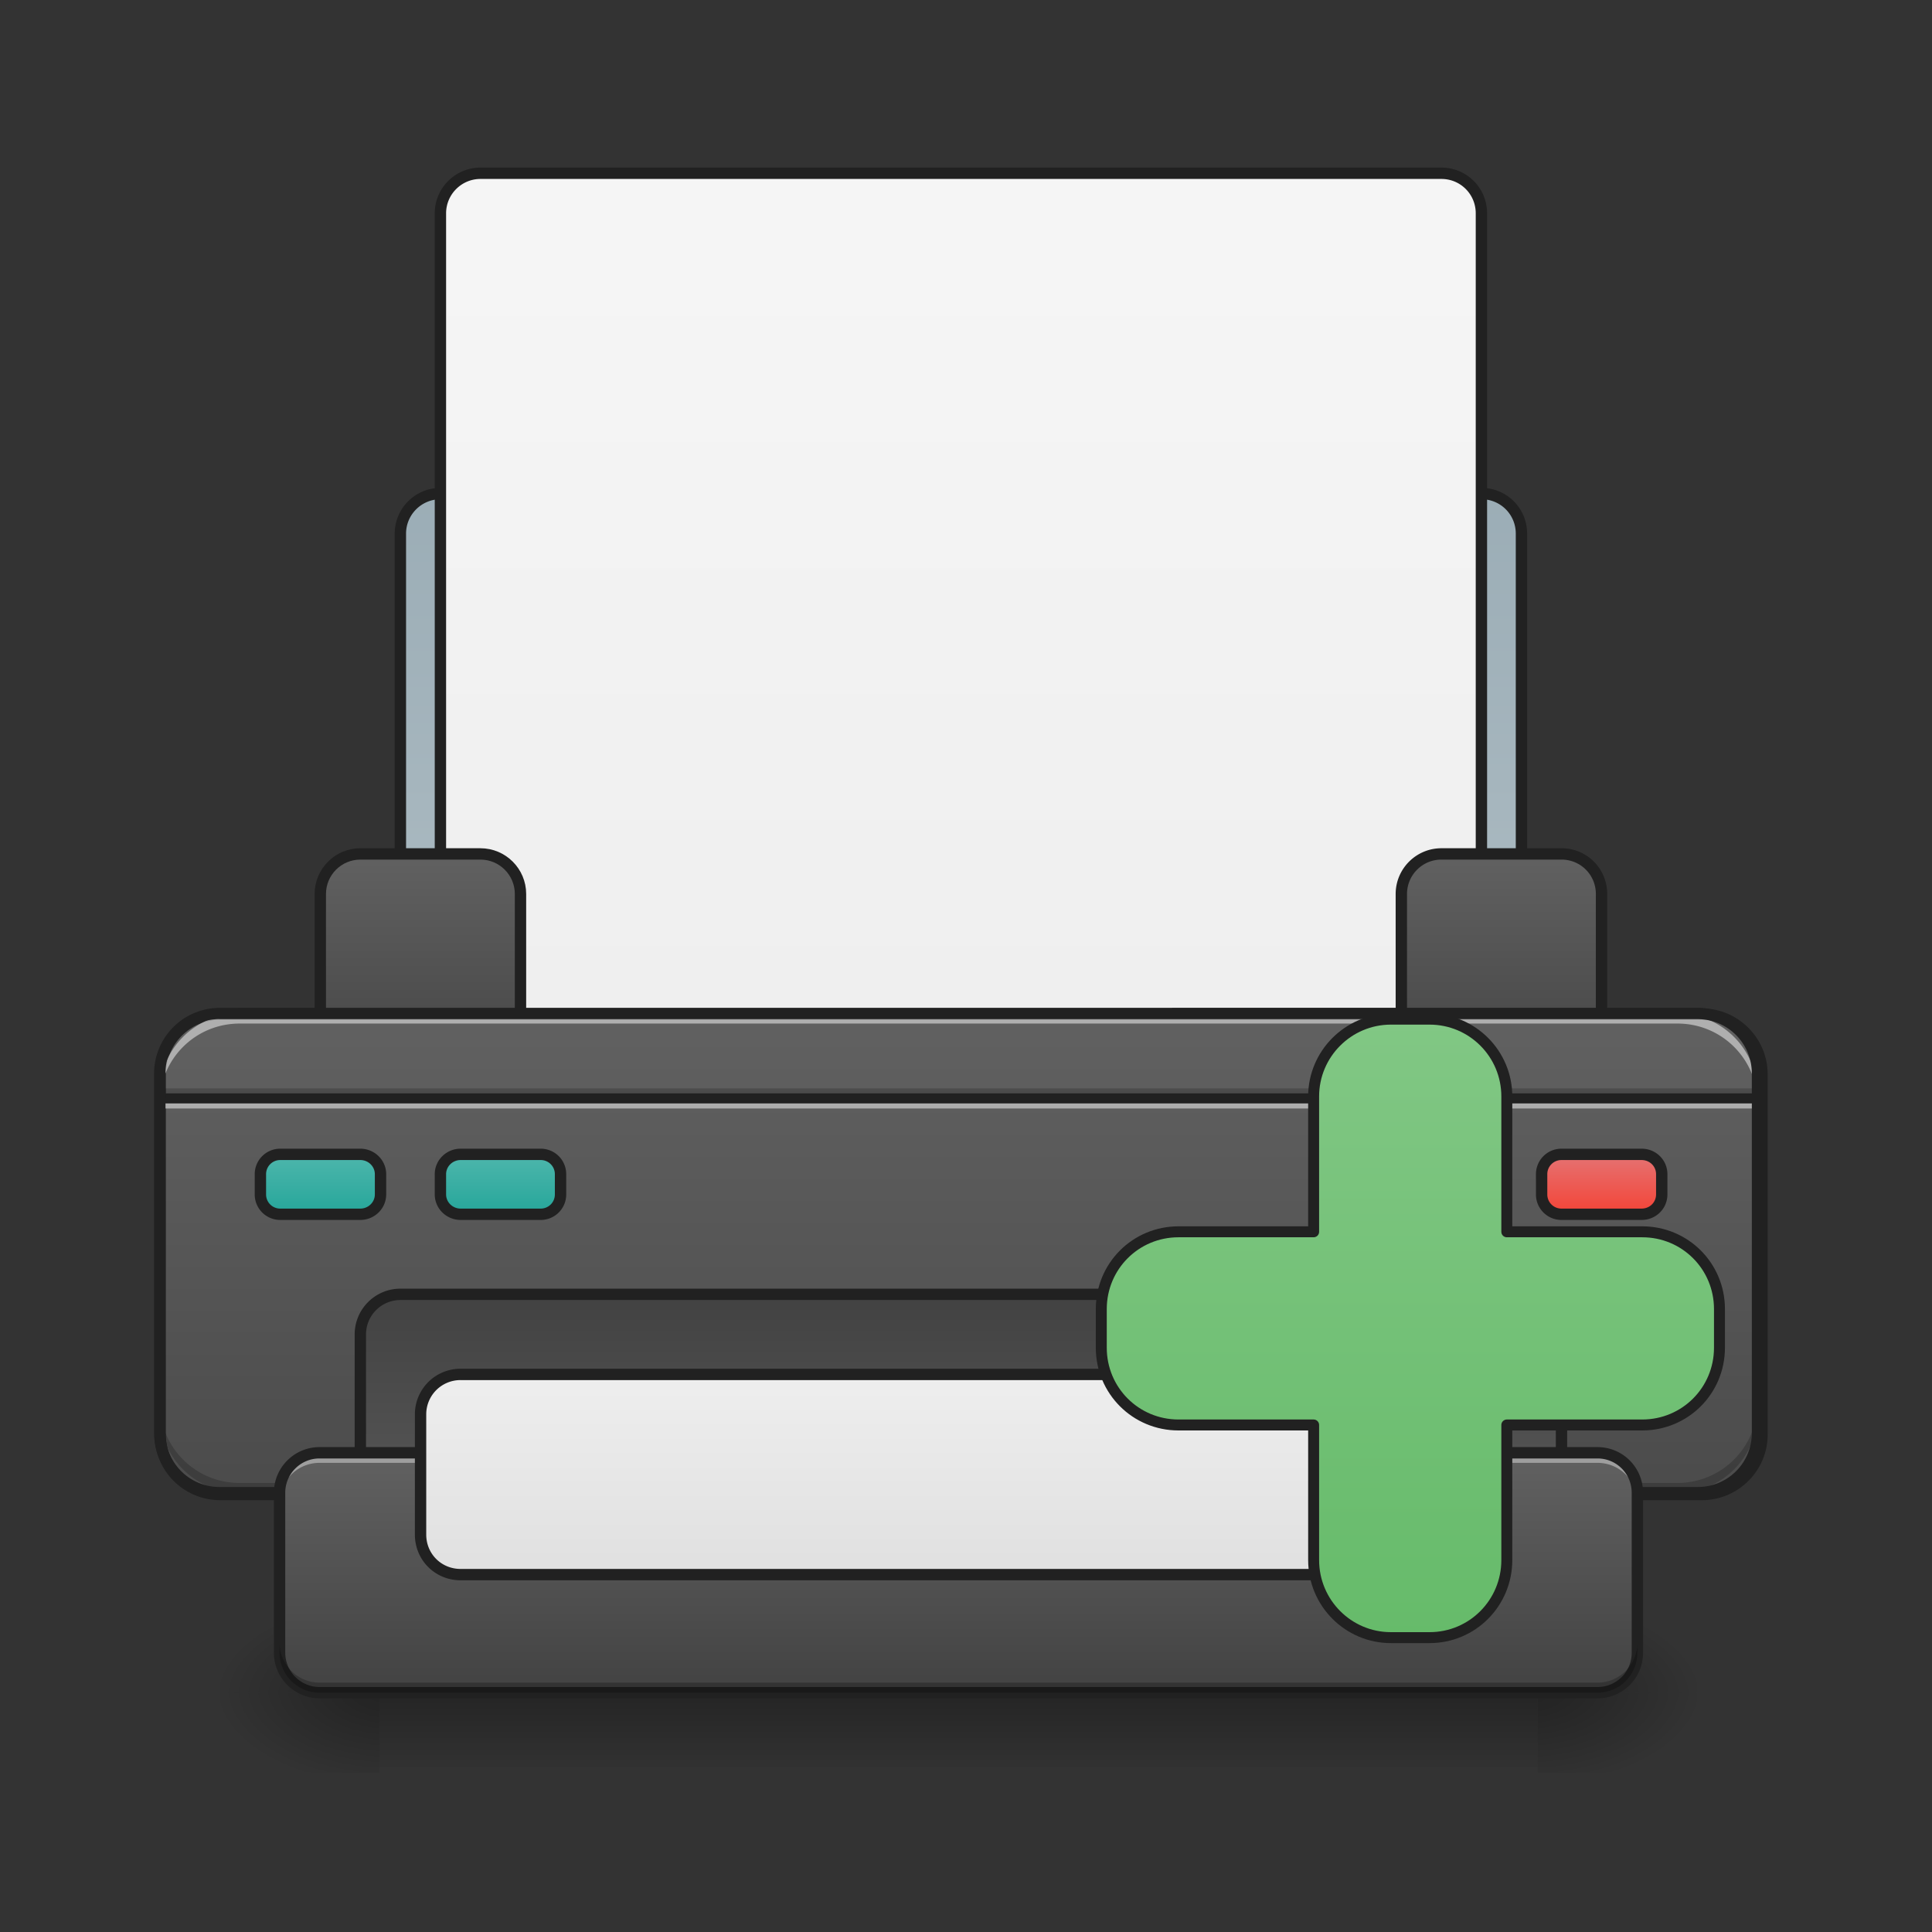 <svg xmlns="http://www.w3.org/2000/svg" width="32" height="32" viewBox="0 0 24 24"><rect x="0" y="0" width="24" height="24" fill="#333333" stroke="none"/><defs><linearGradient id="a" gradientUnits="userSpaceOnUse" x1="254" y1="233.5" x2="254" y2="254.667" gradientTransform="matrix(.047 0 0 .047 0 10.08)"><stop offset="0" stop-opacity=".275"/><stop offset="1" stop-opacity="0"/></linearGradient><radialGradient id="b" gradientUnits="userSpaceOnUse" cx="450.909" cy="189.579" fx="450.909" fy="189.579" r="21.167" gradientTransform="matrix(0 -.059 -.105 0 38.85 47.696)"><stop offset="0" stop-opacity=".314"/><stop offset=".222" stop-opacity=".275"/><stop offset="1" stop-opacity="0"/></radialGradient><radialGradient id="c" gradientUnits="userSpaceOnUse" cx="450.909" cy="189.579" fx="450.909" fy="189.579" r="21.167" gradientTransform="matrix(0 .059 .105 0 -15.035 -5.646)"><stop offset="0" stop-opacity=".314"/><stop offset=".222" stop-opacity=".275"/><stop offset="1" stop-opacity="0"/></radialGradient><radialGradient id="d" gradientUnits="userSpaceOnUse" cx="450.909" cy="189.579" fx="450.909" fy="189.579" r="21.167" gradientTransform="matrix(0 -.059 .105 0 -15.035 47.696)"><stop offset="0" stop-opacity=".314"/><stop offset=".222" stop-opacity=".275"/><stop offset="1" stop-opacity="0"/></radialGradient><radialGradient id="e" gradientUnits="userSpaceOnUse" cx="450.909" cy="189.579" fx="450.909" fy="189.579" r="21.167" gradientTransform="matrix(0 .059 -.105 0 38.85 -5.646)"><stop offset="0" stop-opacity=".314"/><stop offset=".222" stop-opacity=".275"/><stop offset="1" stop-opacity="0"/></radialGradient><linearGradient id="f" gradientUnits="userSpaceOnUse" x1="254" y1="74.75" x2="254" y2="-168.667"><stop offset="0" stop-color="#b0bec5"/><stop offset="1" stop-color="#90a4ae"/></linearGradient><linearGradient id="g" gradientUnits="userSpaceOnUse" x1="254" y1="85.333" x2="254" y2="-147.5"><stop offset="0" stop-color="#eee"/><stop offset="1" stop-color="#f5f5f5"/></linearGradient><linearGradient id="h" gradientUnits="userSpaceOnUse" x1="169.333" y1="64.167" x2="169.333" y2=".667" gradientTransform="translate(-42.333 10.583)"><stop offset="0" stop-color="#424242"/><stop offset="1" stop-color="#616161"/></linearGradient><linearGradient id="i" gradientUnits="userSpaceOnUse" x1="169.333" y1="64.167" x2="169.333" y2=".667" gradientTransform="translate(243.417 10.583)"><stop offset="0" stop-color="#424242"/><stop offset="1" stop-color="#616161"/></linearGradient><linearGradient id="j" gradientUnits="userSpaceOnUse" x1="254" y1="53.583" x2="254" y2="233.5"><stop offset="0" stop-color="#616161"/><stop offset="1" stop-color="#424242"/></linearGradient><linearGradient id="k" gradientUnits="userSpaceOnUse" x1="254" y1="127.667" x2="254" y2="212.333"><stop offset="0" stop-color="#424242"/><stop offset="1" stop-color="#616161"/></linearGradient><linearGradient id="l" gradientUnits="userSpaceOnUse" x1="232.833" y1="233.5" x2="232.833" y2="170" gradientTransform="matrix(.047 0 0 .047 0 10.08)"><stop offset="0" stop-color="#424242"/><stop offset="1" stop-color="#616161"/></linearGradient><linearGradient id="m" gradientUnits="userSpaceOnUse" x1="275.167" y1="201.75" x2="275.167" y2="148.833"><stop offset="0" stop-color="#e0e0e0"/><stop offset="1" stop-color="#eee"/></linearGradient><linearGradient id="n" gradientUnits="userSpaceOnUse" x1="84.667" y1="106.5" x2="84.667" y2="90.625"><stop offset="0" stop-color="#26a69a"/><stop offset="1" stop-color="#4db6ac"/></linearGradient><linearGradient id="o" gradientUnits="userSpaceOnUse" x1="84.667" y1="106.5" x2="84.667" y2="90.625" gradientTransform="translate(47.625)"><stop offset="0" stop-color="#26a69a"/><stop offset="1" stop-color="#4db6ac"/></linearGradient><linearGradient id="p" gradientUnits="userSpaceOnUse" x1="84.667" y1="106.5" x2="84.667" y2="90.625" gradientTransform="translate(338.667)"><stop offset="0" stop-color="#f44336"/><stop offset="1" stop-color="#e57373"/></linearGradient><linearGradient id="q" gradientUnits="userSpaceOnUse" x1="1460" y1="1695.118" x2="1460" y2="1055.118"><stop offset="0" stop-color="#66bb6a"/><stop offset="1" stop-color="#81c784"/></linearGradient></defs><path d="M4.715 21.027h14.387v.926H4.715zm0 0" fill="url(#a)"/><path d="M19.102 21.027h1.984v-.996h-1.984zm0 0" fill="url(#b)"/><path d="M4.715 21.027H2.73v.993h1.985zm0 0" fill="url(#c)"/><path d="M4.715 21.027H2.73v-.996h1.985zm0 0" fill="url(#d)"/><path d="M19.102 21.027h1.984v.993h-1.984zm0 0" fill="url(#e)"/><path d="M116.406-84.013h275.14c5.916 0 10.582 4.75 10.582 10.583V64.14a10.544 10.544 0 0 1-10.582 10.582h-275.14c-5.833 0-10.583-4.75-10.583-10.582V-73.43c0-5.833 4.75-10.583 10.583-10.583zm0 0" transform="matrix(.047 0 0 .047 0 10.08)" fill="url(#f)" stroke-width="3" stroke-linecap="square" stroke-linejoin="round" stroke="#212121"/><path d="M126.988-168.671h253.976c5.916 0 10.582 4.75 10.582 10.582V74.722a10.544 10.544 0 0 1-10.582 10.583H126.988c-5.833 0-10.582-4.75-10.582-10.583v-232.81c0-5.834 4.75-10.583 10.582-10.583zm0 0" transform="matrix(.047 0 0 .047 0 10.08)" fill="url(#g)" stroke-width="3" stroke-linecap="square" stroke-linejoin="round" stroke="#212121"/><path d="M95.24 11.228h31.748c5.833 0 10.582 4.75 10.582 10.583V64.14c0 5.833-4.75 10.582-10.582 10.582H95.24c-5.833 0-10.582-4.75-10.582-10.582V21.81c0-5.832 4.75-10.582 10.582-10.582zm0 0" transform="matrix(.047 0 0 .047 0 10.08)" fill="url(#h)" stroke-width="3" stroke-linecap="round" stroke="#212121"/><path d="M380.964 11.228h31.747c5.916 0 10.582 4.75 10.582 10.583V64.14a10.544 10.544 0 0 1-10.582 10.582h-31.747c-5.833 0-10.583-4.75-10.583-10.582V21.81c0-5.832 4.75-10.582 10.583-10.582zm0 0" transform="matrix(.047 0 0 .047 0 10.08)" fill="url(#i)" stroke-width="3" stroke-linecap="round" stroke="#212121"/><path d="M58.244 53.558H449.79c8.75 0 15.916 7.166 15.916 15.915v95.24c0 8.75-7.166 15.833-15.916 15.833H58.244c-8.832 0-15.915-7.083-15.915-15.832V69.473c0-8.75 7.083-15.915 15.915-15.915zm0 0" transform="matrix(.047 0 0 .047 0 10.08)" fill="url(#j)" stroke-width="3" stroke-linecap="round" stroke="#212121"/><path d="M1.984 13.52h19.848v.125H1.984zm0 0" fill-opacity=".196"/><path d="M1.984 13.645h19.848v.125H1.984zm0 0" fill="#e6e6e6" fill-opacity=".588"/><path d="M1.984 13.582h19.848v.125H1.984zm0 0" fill="#212121" fill-opacity=".992"/><path d="M105.823 127.634h296.305c5.916 0 10.583 4.75 10.583 10.582v63.494c0 5.916-4.667 10.583-10.583 10.583H105.823a10.544 10.544 0 0 1-10.582-10.583v-63.494c0-5.833 4.75-10.582 10.582-10.582zm0 0" transform="matrix(.047 0 0 .047 0 10.08)" fill="url(#k)" stroke-width="3" stroke-linecap="square" stroke-linejoin="round" stroke="#212121"/><path d="M2.977 18.543a.989.989 0 0 1-.993-.992v-.121c0 .547.442.992.993.992H20.84a.994.994 0 0 0 .992-.992v.12c0 .552-.445.993-.992.993zm0 0" fill-opacity=".196"/><path d="M2.977 12.59a.991.991 0 0 0-.993.992v.125c0-.55.442-.992.993-.992H20.84c.547 0 .992.441.992.992v-.125a.994.994 0 0 0-.992-.992zm0 0" fill="#e6e6e6" fill-opacity=".588"/><path d="M2.73 12.52a.816.816 0 0 0-.816.816V17.8c0 .449.363.812.816.812h18.356c.45 0 .816-.363.816-.812v-4.465a.819.819 0 0 0-.816-.816zm0 .14h18.356c.375 0 .676.3.676.676V17.8a.67.67 0 0 1-.676.672H2.73a.67.67 0 0 1-.675-.672v-4.465c0-.375.3-.676.675-.676zm0 0" fill="#212121"/><path d="M3.969 18.047h15.875c.277 0 .496.223.496.496v1.988a.494.494 0 0 1-.496.496H3.969a.497.497 0 0 1-.496-.496v-1.988c0-.273.222-.496.496-.496zm0 0" fill="url(#l)"/><path d="M3.969 18.047a.497.497 0 0 0-.496.496v.125c0-.273.222-.496.496-.496h15.875c.277 0 .496.223.496.496v-.125a.494.494 0 0 0-.496-.496zm0 0" fill="#fff" fill-opacity=".392"/><path d="M3.969 18.047h15.875c.277 0 .496.223.496.496v1.988a.494.494 0 0 1-.496.496H3.969a.497.497 0 0 1-.496-.496v-1.988c0-.273.222-.496.496-.496zm0 0" fill="none" stroke-width=".141" stroke-linecap="square" stroke-linejoin="round" stroke="#212121"/><path d="M121.738 148.799h264.558c5.833 0 10.583 4.75 10.583 10.582v31.747c0 5.916-4.75 10.582-10.583 10.582H121.738c-5.916 0-10.582-4.666-10.582-10.582V159.38a10.544 10.544 0 0 1 10.582-10.582zm0 0" transform="matrix(.047 0 0 .047 0 10.08)" fill="url(#m)" stroke-width="3" stroke-linecap="square" stroke-linejoin="round" stroke="#212121"/><path d="M74.076 90.637h21.165c2.916 0 5.333 2.334 5.333 5.25v5.333c0 2.916-2.417 5.25-5.333 5.25H74.076a5.228 5.228 0 0 1-5.25-5.25v-5.333a5.228 5.228 0 0 1 5.25-5.25zm0 0" transform="matrix(.047 0 0 .047 0 10.08)" fill="url(#n)" stroke-width="3" stroke-linecap="square" stroke-linejoin="round" stroke="#212121"/><path d="M121.738 90.637h21.165a5.228 5.228 0 0 1 5.25 5.25v5.333a5.228 5.228 0 0 1-5.25 5.25h-21.165c-2.916 0-5.332-2.334-5.332-5.25v-5.333c0-2.916 2.416-5.25 5.332-5.25zm0 0" transform="matrix(.047 0 0 .047 0 10.08)" fill="url(#o)" stroke-width="3" stroke-linecap="square" stroke-linejoin="round" stroke="#212121"/><path d="M412.71 90.637h21.165c3 0 5.333 2.334 5.333 5.25v5.333c0 2.916-2.333 5.25-5.333 5.25h-21.164a5.228 5.228 0 0 1-5.25-5.25v-5.333a5.228 5.228 0 0 1 5.25-5.25zm0 0" transform="matrix(.047 0 0 .047 0 10.08)" fill="url(#p)" stroke-width="3" stroke-linecap="square" stroke-linejoin="round" stroke="#212121"/><path d="M3.473 20.406v.125c0 .274.222.496.496.496h15.875a.494.494 0 0 0 .496-.496v-.125a.494.494 0 0 1-.496.496H3.969a.497.497 0 0 1-.496-.496zm0 0" fill-opacity=".235"/><path d="M1439.863 1055.017c-44.09 0-79.993 35.903-79.993 79.993v140.144h-139.829c-44.405 0-79.992 35.587-79.992 79.992v39.996c0 44.406 35.587 79.993 79.992 79.993h139.83v139.829c0 44.405 35.901 80.307 79.992 80.307h39.996c44.405 0 79.992-35.902 79.992-80.307v-139.83h140.144c44.405 0 79.993-35.586 79.993-79.992v-39.996c0-44.405-35.588-79.992-79.993-79.992h-140.144V1135.01c0-44.09-35.587-79.993-79.992-79.993zm0 0" transform="scale(.012)" fill="url(#q)" stroke-width="11.339" stroke-linecap="round" stroke-linejoin="round" stroke="#212121"/></svg>